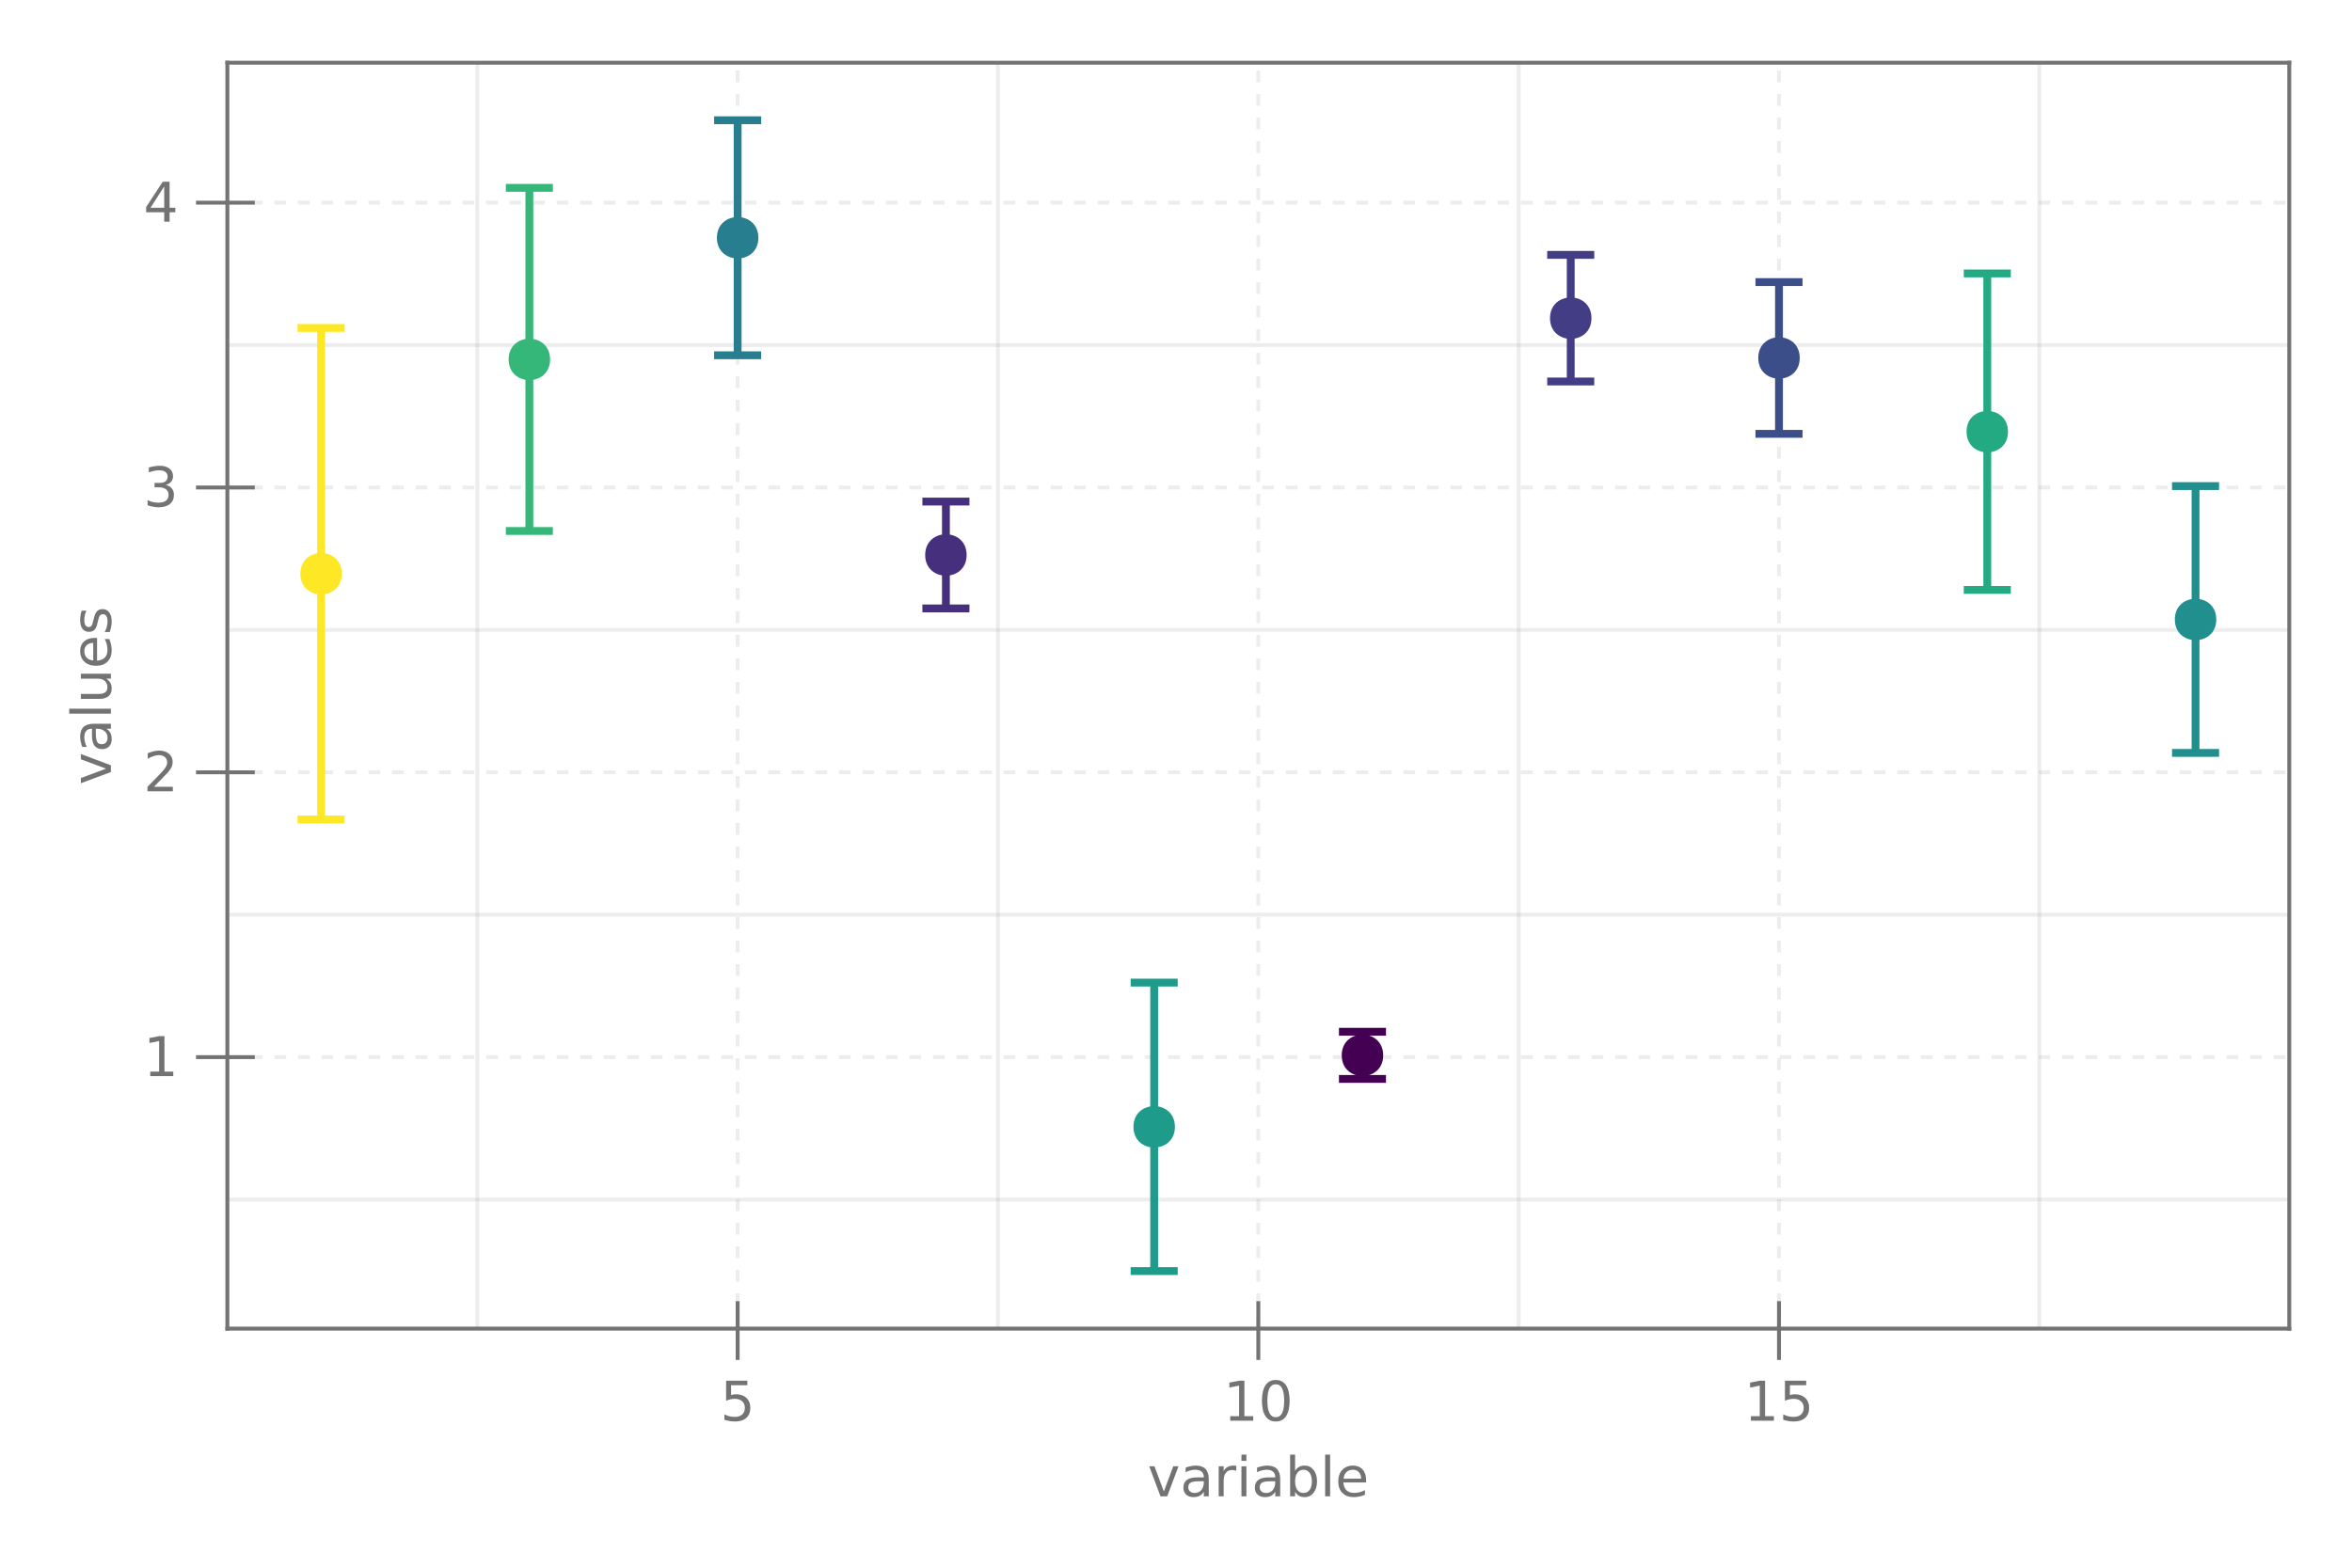 <?xml version="1.0" encoding="UTF-8"?>
<svg xmlns="http://www.w3.org/2000/svg" xmlns:xlink="http://www.w3.org/1999/xlink" width="600" height="400" viewBox="0 0 600 400">
<defs>
<g>
<g id="glyph-0-0-d55feac8">
<path d="M 0.422 -7.656 L 1.75 -7.656 L 4.141 -1.234 L 6.531 -7.656 L 7.875 -7.656 L 5 0 L 3.281 0 Z M 0.422 -7.656 "/>
</g>
<g id="glyph-0-1-d55feac8">
<path d="M 1.312 -7.656 L 2.578 -7.656 L 2.578 0 L 1.312 0 Z M 1.312 -10.641 L 2.578 -10.641 L 2.578 -9.047 L 1.312 -9.047 Z M 1.312 -10.641 "/>
</g>
<g id="glyph-0-2-d55feac8">
<path d="M 7.875 -4.141 L 7.875 -3.531 L 2.078 -3.531 C 2.141 -2.664 2.398 -2.004 2.859 -1.547 C 3.328 -1.098 3.977 -0.875 4.812 -0.875 C 5.301 -0.875 5.77 -0.93 6.219 -1.047 C 6.676 -1.16 7.129 -1.336 7.578 -1.578 L 7.578 -0.391 C 7.117 -0.203 6.648 -0.055 6.172 0.047 C 5.703 0.148 5.227 0.203 4.75 0.203 C 3.52 0.203 2.547 -0.148 1.828 -0.859 C 1.117 -1.578 0.766 -2.539 0.766 -3.75 C 0.766 -5.008 1.102 -6.004 1.781 -6.734 C 2.457 -7.473 3.375 -7.844 4.531 -7.844 C 5.562 -7.844 6.375 -7.508 6.969 -6.844 C 7.57 -6.188 7.875 -5.285 7.875 -4.141 Z M 6.609 -4.516 C 6.598 -5.203 6.406 -5.75 6.031 -6.156 C 5.656 -6.57 5.16 -6.781 4.547 -6.781 C 3.836 -6.781 3.27 -6.578 2.844 -6.172 C 2.426 -5.773 2.188 -5.219 2.125 -4.5 Z M 6.609 -4.516 "/>
</g>
<g id="glyph-0-3-d55feac8">
<path d="M 1.516 -10.203 L 6.938 -10.203 L 6.938 -9.047 L 2.781 -9.047 L 2.781 -6.547 C 2.977 -6.609 3.176 -6.656 3.375 -6.688 C 3.57 -6.727 3.773 -6.75 3.984 -6.75 C 5.117 -6.75 6.02 -6.438 6.688 -5.812 C 7.352 -5.188 7.688 -4.344 7.688 -3.281 C 7.688 -2.176 7.344 -1.316 6.656 -0.703 C 5.977 -0.098 5.016 0.203 3.766 0.203 C 3.336 0.203 2.898 0.164 2.453 0.094 C 2.016 0.02 1.555 -0.086 1.078 -0.234 L 1.078 -1.625 C 1.492 -1.406 1.922 -1.238 2.359 -1.125 C 2.797 -1.02 3.254 -0.969 3.734 -0.969 C 4.523 -0.969 5.148 -1.172 5.609 -1.578 C 6.066 -1.992 6.297 -2.562 6.297 -3.281 C 6.297 -3.988 6.066 -4.547 5.609 -4.953 C 5.148 -5.367 4.523 -5.578 3.734 -5.578 C 3.367 -5.578 3 -5.535 2.625 -5.453 C 2.258 -5.379 1.891 -5.254 1.516 -5.078 Z M 1.516 -10.203 "/>
</g>
<g id="glyph-1-0-d55feac8">
<path d="M 4.797 -3.844 C 3.785 -3.844 3.082 -3.727 2.688 -3.5 C 2.289 -3.27 2.094 -2.875 2.094 -2.312 C 2.094 -1.863 2.238 -1.508 2.531 -1.25 C 2.832 -0.988 3.234 -0.859 3.734 -0.859 C 4.43 -0.859 4.988 -1.102 5.406 -1.594 C 5.832 -2.094 6.047 -2.75 6.047 -3.562 L 6.047 -3.844 Z M 7.312 -4.375 L 7.312 0 L 6.047 0 L 6.047 -1.156 C 5.766 -0.695 5.406 -0.352 4.969 -0.125 C 4.539 0.094 4.02 0.203 3.406 0.203 C 2.625 0.203 2 -0.016 1.531 -0.453 C 1.07 -0.898 0.844 -1.492 0.844 -2.234 C 0.844 -3.086 1.129 -3.734 1.703 -4.172 C 2.285 -4.609 3.145 -4.828 4.281 -4.828 L 6.047 -4.828 L 6.047 -4.953 C 6.047 -5.535 5.852 -5.984 5.469 -6.297 C 5.094 -6.617 4.562 -6.781 3.875 -6.781 C 3.438 -6.781 3.008 -6.723 2.594 -6.609 C 2.176 -6.504 1.781 -6.348 1.406 -6.141 L 1.406 -7.312 C 1.863 -7.488 2.305 -7.617 2.734 -7.703 C 3.172 -7.797 3.594 -7.844 4 -7.844 C 5.113 -7.844 5.941 -7.555 6.484 -6.984 C 7.035 -6.41 7.312 -5.539 7.312 -4.375 Z M 7.312 -4.375 "/>
</g>
<g id="glyph-1-1-d55feac8">
<path d="M 5.75 -6.484 C 5.613 -6.566 5.461 -6.625 5.297 -6.656 C 5.129 -6.695 4.945 -6.719 4.75 -6.719 C 4.031 -6.719 3.477 -6.484 3.094 -6.016 C 2.719 -5.555 2.531 -4.895 2.531 -4.031 L 2.531 0 L 1.266 0 L 1.266 -7.656 L 2.531 -7.656 L 2.531 -6.469 C 2.801 -6.938 3.145 -7.281 3.562 -7.5 C 3.988 -7.727 4.504 -7.844 5.109 -7.844 C 5.203 -7.844 5.301 -7.836 5.406 -7.828 C 5.508 -7.816 5.625 -7.797 5.75 -7.766 Z M 5.75 -6.484 "/>
</g>
<g id="glyph-1-2-d55feac8">
<path d="M 1.734 -1.156 L 4 -1.156 L 4 -8.953 L 1.531 -8.453 L 1.531 -9.719 L 3.984 -10.203 L 5.359 -10.203 L 5.359 -1.156 L 7.609 -1.156 L 7.609 0 L 1.734 0 Z M 1.734 -1.156 "/>
</g>
<g id="glyph-2-0-d55feac8">
<path d="M 6.812 -3.828 C 6.812 -4.742 6.617 -5.461 6.234 -5.984 C 5.859 -6.516 5.336 -6.781 4.672 -6.781 C 4.004 -6.781 3.477 -6.516 3.094 -5.984 C 2.719 -5.461 2.531 -4.742 2.531 -3.828 C 2.531 -2.898 2.719 -2.172 3.094 -1.641 C 3.477 -1.117 4.004 -0.859 4.672 -0.859 C 5.336 -0.859 5.859 -1.117 6.234 -1.641 C 6.617 -2.172 6.812 -2.898 6.812 -3.828 Z M 2.531 -6.5 C 2.801 -6.945 3.133 -7.281 3.531 -7.5 C 3.938 -7.727 4.422 -7.844 4.984 -7.844 C 5.91 -7.844 6.664 -7.473 7.25 -6.734 C 7.832 -5.992 8.125 -5.023 8.125 -3.828 C 8.125 -2.617 7.832 -1.645 7.25 -0.906 C 6.664 -0.164 5.91 0.203 4.984 0.203 C 4.422 0.203 3.938 0.094 3.531 -0.125 C 3.133 -0.352 2.801 -0.695 2.531 -1.156 L 2.531 0 L 1.266 0 L 1.266 -10.641 L 2.531 -10.641 Z M 2.531 -6.5 "/>
</g>
<g id="glyph-2-1-d55feac8">
<path d="M 1.312 -10.641 L 2.578 -10.641 L 2.578 0 L 1.312 0 Z M 1.312 -10.641 "/>
</g>
<g id="glyph-2-2-d55feac8">
<path d="M 4.453 -9.297 C 3.742 -9.297 3.207 -8.945 2.844 -8.25 C 2.488 -7.551 2.312 -6.5 2.312 -5.094 C 2.312 -3.695 2.488 -2.645 2.844 -1.938 C 3.207 -1.238 3.742 -0.891 4.453 -0.891 C 5.172 -0.891 5.707 -1.238 6.062 -1.938 C 6.414 -2.645 6.594 -3.695 6.594 -5.094 C 6.594 -6.5 6.414 -7.551 6.062 -8.25 C 5.707 -8.945 5.172 -9.297 4.453 -9.297 Z M 4.453 -10.391 C 5.598 -10.391 6.473 -9.938 7.078 -9.031 C 7.68 -8.125 7.984 -6.812 7.984 -5.094 C 7.984 -3.375 7.68 -2.062 7.078 -1.156 C 6.473 -0.25 5.598 0.203 4.453 0.203 C 3.305 0.203 2.43 -0.25 1.828 -1.156 C 1.223 -2.062 0.922 -3.375 0.922 -5.094 C 0.922 -6.812 1.223 -8.125 1.828 -9.031 C 2.43 -9.938 3.305 -10.391 4.453 -10.391 Z M 4.453 -10.391 "/>
</g>
<g id="glyph-2-3-d55feac8">
<path d="M 1.734 -1.156 L 4 -1.156 L 4 -8.953 L 1.531 -8.453 L 1.531 -9.719 L 3.984 -10.203 L 5.359 -10.203 L 5.359 -1.156 L 7.609 -1.156 L 7.609 0 L 1.734 0 Z M 1.734 -1.156 "/>
</g>
<g id="glyph-3-0-d55feac8">
<path d="M 1.516 -10.203 L 6.938 -10.203 L 6.938 -9.047 L 2.781 -9.047 L 2.781 -6.547 C 2.977 -6.609 3.176 -6.656 3.375 -6.688 C 3.57 -6.727 3.773 -6.75 3.984 -6.75 C 5.117 -6.75 6.02 -6.438 6.688 -5.812 C 7.352 -5.188 7.688 -4.344 7.688 -3.281 C 7.688 -2.176 7.344 -1.316 6.656 -0.703 C 5.977 -0.098 5.016 0.203 3.766 0.203 C 3.336 0.203 2.898 0.164 2.453 0.094 C 2.016 0.02 1.555 -0.086 1.078 -0.234 L 1.078 -1.625 C 1.492 -1.406 1.922 -1.238 2.359 -1.125 C 2.797 -1.02 3.254 -0.969 3.734 -0.969 C 4.523 -0.969 5.148 -1.172 5.609 -1.578 C 6.066 -1.992 6.297 -2.562 6.297 -3.281 C 6.297 -3.988 6.066 -4.547 5.609 -4.953 C 5.148 -5.367 4.523 -5.578 3.734 -5.578 C 3.367 -5.578 3 -5.535 2.625 -5.453 C 2.258 -5.379 1.891 -5.254 1.516 -5.078 Z M 1.516 -10.203 "/>
</g>
<g id="glyph-4-0-d55feac8">
<path d="M -7.656 -0.422 L -7.656 -1.75 L -1.234 -4.141 L -7.656 -6.531 L -7.656 -7.875 L 0 -5 L 0 -3.281 Z M -7.656 -0.422 "/>
</g>
<g id="glyph-5-0-d55feac8">
<path d="M -3.844 -4.797 C -3.844 -3.785 -3.727 -3.082 -3.5 -2.688 C -3.27 -2.289 -2.875 -2.094 -2.312 -2.094 C -1.863 -2.094 -1.508 -2.238 -1.25 -2.531 C -0.988 -2.832 -0.859 -3.234 -0.859 -3.734 C -0.859 -4.43 -1.102 -4.988 -1.594 -5.406 C -2.094 -5.832 -2.75 -6.047 -3.562 -6.047 L -3.844 -6.047 Z M -4.375 -7.312 L 0 -7.312 L 0 -6.047 L -1.156 -6.047 C -0.695 -5.766 -0.352 -5.406 -0.125 -4.969 C 0.094 -4.539 0.203 -4.02 0.203 -3.406 C 0.203 -2.625 -0.016 -2 -0.453 -1.531 C -0.898 -1.07 -1.492 -0.844 -2.234 -0.844 C -3.086 -0.844 -3.734 -1.129 -4.172 -1.703 C -4.609 -2.285 -4.828 -3.145 -4.828 -4.281 L -4.828 -6.047 L -4.953 -6.047 C -5.535 -6.047 -5.984 -5.852 -6.297 -5.469 C -6.617 -5.094 -6.781 -4.562 -6.781 -3.875 C -6.781 -3.438 -6.723 -3.008 -6.609 -2.594 C -6.504 -2.176 -6.348 -1.781 -6.141 -1.406 L -7.312 -1.406 C -7.488 -1.863 -7.617 -2.305 -7.703 -2.734 C -7.797 -3.172 -7.844 -3.594 -7.844 -4 C -7.844 -5.113 -7.555 -5.941 -6.984 -6.484 C -6.41 -7.035 -5.539 -7.312 -4.375 -7.312 Z M -4.375 -7.312 "/>
</g>
<g id="glyph-5-1-d55feac8">
<path d="M -10.641 -1.312 L -10.641 -2.578 L 0 -2.578 L 0 -1.312 Z M -10.641 -1.312 "/>
</g>
<g id="glyph-5-2-d55feac8">
<path d="M -3.016 -1.188 L -7.656 -1.188 L -7.656 -2.453 L -3.062 -2.453 C -2.344 -2.453 -1.801 -2.594 -1.438 -2.875 C -1.07 -3.156 -0.891 -3.578 -0.891 -4.141 C -0.891 -4.816 -1.102 -5.352 -1.531 -5.75 C -1.969 -6.145 -2.562 -6.344 -3.312 -6.344 L -7.656 -6.344 L -7.656 -7.609 L 0 -7.609 L 0 -6.344 L -1.172 -6.344 C -0.711 -6.039 -0.367 -5.688 -0.141 -5.281 C 0.086 -4.875 0.203 -4.406 0.203 -3.875 C 0.203 -3 -0.066 -2.332 -0.609 -1.875 C -1.16 -1.414 -1.961 -1.188 -3.016 -1.188 Z M -7.844 -4.359 Z M -7.844 -4.359 "/>
</g>
<g id="glyph-5-3-d55feac8">
<path d="M -4.141 -7.875 L -3.531 -7.875 L -3.531 -2.078 C -2.664 -2.141 -2.004 -2.398 -1.547 -2.859 C -1.098 -3.328 -0.875 -3.977 -0.875 -4.812 C -0.875 -5.301 -0.93 -5.77 -1.047 -6.219 C -1.16 -6.676 -1.336 -7.129 -1.578 -7.578 L -0.391 -7.578 C -0.203 -7.117 -0.055 -6.648 0.047 -6.172 C 0.148 -5.703 0.203 -5.227 0.203 -4.75 C 0.203 -3.52 -0.148 -2.547 -0.859 -1.828 C -1.578 -1.117 -2.539 -0.766 -3.75 -0.766 C -5.008 -0.766 -6.004 -1.102 -6.734 -1.781 C -7.473 -2.457 -7.844 -3.375 -7.844 -4.531 C -7.844 -5.562 -7.508 -6.375 -6.844 -6.969 C -6.188 -7.57 -5.285 -7.875 -4.141 -7.875 Z M -4.516 -6.609 C -5.203 -6.598 -5.75 -6.406 -6.156 -6.031 C -6.57 -5.656 -6.781 -5.16 -6.781 -4.547 C -6.781 -3.836 -6.578 -3.27 -6.172 -2.844 C -5.773 -2.426 -5.219 -2.188 -4.5 -2.125 Z M -4.516 -6.609 "/>
</g>
<g id="glyph-5-4-d55feac8">
<path d="M -7.438 -6.203 L -6.234 -6.203 C -6.422 -5.848 -6.555 -5.477 -6.641 -5.094 C -6.734 -4.707 -6.781 -4.312 -6.781 -3.906 C -6.781 -3.281 -6.688 -2.812 -6.5 -2.5 C -6.312 -2.188 -6.023 -2.031 -5.641 -2.031 C -5.348 -2.031 -5.117 -2.141 -4.953 -2.359 C -4.785 -2.586 -4.629 -3.039 -4.484 -3.719 L -4.375 -4.141 C -4.188 -5.035 -3.914 -5.672 -3.562 -6.047 C -3.219 -6.422 -2.734 -6.609 -2.109 -6.609 C -1.398 -6.609 -0.836 -6.328 -0.422 -5.766 C -0.004 -5.203 0.203 -4.43 0.203 -3.453 C 0.203 -3.035 0.16 -2.602 0.078 -2.156 C -0.004 -1.719 -0.125 -1.254 -0.281 -0.766 L -1.578 -0.766 C -1.336 -1.223 -1.156 -1.676 -1.031 -2.125 C -0.914 -2.582 -0.859 -3.031 -0.859 -3.469 C -0.859 -4.062 -0.957 -4.516 -1.156 -4.828 C -1.363 -5.148 -1.648 -5.312 -2.016 -5.312 C -2.359 -5.312 -2.617 -5.195 -2.797 -4.969 C -2.984 -4.738 -3.16 -4.234 -3.328 -3.453 L -3.438 -3.016 C -3.594 -2.242 -3.844 -1.68 -4.188 -1.328 C -4.531 -0.984 -4.992 -0.812 -5.578 -0.812 C -6.305 -0.812 -6.863 -1.066 -7.25 -1.578 C -7.645 -2.086 -7.844 -2.812 -7.844 -3.75 C -7.844 -4.219 -7.805 -4.656 -7.734 -5.062 C -7.672 -5.477 -7.57 -5.859 -7.438 -6.203 Z M -7.438 -6.203 "/>
</g>
<g id="glyph-6-0-d55feac8">
<path d="M 1.734 -1.156 L 4 -1.156 L 4 -8.953 L 1.531 -8.453 L 1.531 -9.719 L 3.984 -10.203 L 5.359 -10.203 L 5.359 -1.156 L 7.609 -1.156 L 7.609 0 L 1.734 0 Z M 1.734 -1.156 "/>
</g>
<g id="glyph-6-1-d55feac8">
<path d="M 5.688 -5.5 C 6.344 -5.363 6.852 -5.07 7.219 -4.625 C 7.594 -4.176 7.781 -3.625 7.781 -2.969 C 7.781 -1.957 7.43 -1.176 6.734 -0.625 C 6.047 -0.07 5.066 0.203 3.797 0.203 C 3.367 0.203 2.926 0.156 2.469 0.062 C 2.02 -0.02 1.551 -0.145 1.062 -0.312 L 1.062 -1.641 C 1.445 -1.422 1.867 -1.254 2.328 -1.141 C 2.785 -1.023 3.258 -0.969 3.75 -0.969 C 4.613 -0.969 5.27 -1.133 5.719 -1.469 C 6.176 -1.812 6.406 -2.312 6.406 -2.969 C 6.406 -3.57 6.191 -4.039 5.766 -4.375 C 5.348 -4.719 4.766 -4.891 4.016 -4.891 L 2.828 -4.891 L 2.828 -6.016 L 4.078 -6.016 C 4.754 -6.016 5.27 -6.148 5.625 -6.422 C 5.988 -6.703 6.172 -7.098 6.172 -7.609 C 6.172 -8.129 5.984 -8.531 5.609 -8.812 C 5.242 -9.094 4.711 -9.234 4.016 -9.234 C 3.641 -9.234 3.234 -9.191 2.797 -9.109 C 2.367 -9.023 1.895 -8.895 1.375 -8.719 L 1.375 -9.953 C 1.895 -10.098 2.383 -10.207 2.844 -10.281 C 3.301 -10.352 3.734 -10.391 4.141 -10.391 C 5.191 -10.391 6.02 -10.148 6.625 -9.672 C 7.238 -9.203 7.547 -8.562 7.547 -7.75 C 7.547 -7.176 7.383 -6.695 7.062 -6.312 C 6.738 -5.926 6.281 -5.656 5.688 -5.5 Z M 5.688 -5.5 "/>
</g>
<g id="glyph-6-2-d55feac8">
<path d="M 5.297 -9 L 1.812 -3.562 L 5.297 -3.562 Z M 4.922 -10.203 L 6.672 -10.203 L 6.672 -3.562 L 8.125 -3.562 L 8.125 -2.406 L 6.672 -2.406 L 6.672 0 L 5.297 0 L 5.297 -2.406 L 0.688 -2.406 L 0.688 -3.734 Z M 4.922 -10.203 "/>
</g>
<g id="glyph-7-0-d55feac8">
<path d="M 2.688 -1.156 L 7.5 -1.156 L 7.5 0 L 1.031 0 L 1.031 -1.156 C 1.551 -1.695 2.266 -2.426 3.172 -3.344 C 4.078 -4.258 4.645 -4.848 4.875 -5.109 C 5.312 -5.609 5.617 -6.031 5.797 -6.375 C 5.973 -6.719 6.062 -7.055 6.062 -7.391 C 6.062 -7.93 5.867 -8.375 5.484 -8.719 C 5.109 -9.062 4.613 -9.234 4 -9.234 C 3.57 -9.234 3.117 -9.156 2.641 -9 C 2.16 -8.852 1.645 -8.625 1.094 -8.312 L 1.094 -9.719 C 1.645 -9.938 2.16 -10.102 2.641 -10.219 C 3.129 -10.332 3.578 -10.391 3.984 -10.391 C 5.035 -10.391 5.875 -10.125 6.5 -9.594 C 7.133 -9.07 7.453 -8.367 7.453 -7.484 C 7.453 -7.055 7.375 -6.656 7.219 -6.281 C 7.062 -5.906 6.773 -5.461 6.359 -4.953 C 6.242 -4.828 5.879 -4.445 5.266 -3.812 C 4.66 -3.176 3.801 -2.289 2.688 -1.156 Z M 2.688 -1.156 "/>
</g>
</g>
</defs>
<path fill="none" stroke-width="1" stroke-linecap="butt" stroke-linejoin="miter" stroke="rgb(55%, 55%, 55%)" stroke-opacity="0.16" stroke-dasharray="3 3" stroke-miterlimit="1.155" d="M 188.172 339 L 188.172 16 "/>
<path fill="none" stroke-width="1" stroke-linecap="butt" stroke-linejoin="miter" stroke="rgb(55%, 55%, 55%)" stroke-opacity="0.16" stroke-dasharray="3 3" stroke-miterlimit="1.155" d="M 321 339 L 321 16 "/>
<path fill="none" stroke-width="1" stroke-linecap="butt" stroke-linejoin="miter" stroke="rgb(55%, 55%, 55%)" stroke-opacity="0.16" stroke-dasharray="3 3" stroke-miterlimit="1.155" d="M 453.828 339 L 453.828 16 "/>
<path fill="none" stroke-width="1" stroke-linecap="butt" stroke-linejoin="miter" stroke="rgb(55%, 55%, 55%)" stroke-opacity="0.16" stroke-miterlimit="1.155" d="M 121.758 339 L 121.758 16 "/>
<path fill="none" stroke-width="1" stroke-linecap="butt" stroke-linejoin="miter" stroke="rgb(55%, 55%, 55%)" stroke-opacity="0.16" stroke-miterlimit="1.155" d="M 254.586 339 L 254.586 16 "/>
<path fill="none" stroke-width="1" stroke-linecap="butt" stroke-linejoin="miter" stroke="rgb(55%, 55%, 55%)" stroke-opacity="0.16" stroke-miterlimit="1.155" d="M 387.414 339 L 387.414 16 "/>
<path fill="none" stroke-width="1" stroke-linecap="butt" stroke-linejoin="miter" stroke="rgb(55%, 55%, 55%)" stroke-opacity="0.16" stroke-miterlimit="1.155" d="M 520.242 339 L 520.242 16 "/>
<path fill="none" stroke-width="1" stroke-linecap="butt" stroke-linejoin="miter" stroke="rgb(55%, 55%, 55%)" stroke-opacity="0.16" stroke-dasharray="3 3" stroke-miterlimit="1.155" d="M 58 269.73 L 584 269.73 "/>
<path fill="none" stroke-width="1" stroke-linecap="butt" stroke-linejoin="miter" stroke="rgb(55%, 55%, 55%)" stroke-opacity="0.16" stroke-dasharray="3 3" stroke-miterlimit="1.155" d="M 58 197.059 L 584 197.059 "/>
<path fill="none" stroke-width="1" stroke-linecap="butt" stroke-linejoin="miter" stroke="rgb(55%, 55%, 55%)" stroke-opacity="0.16" stroke-dasharray="3 3" stroke-miterlimit="1.155" d="M 58 124.387 L 584 124.387 "/>
<path fill="none" stroke-width="1" stroke-linecap="butt" stroke-linejoin="miter" stroke="rgb(55%, 55%, 55%)" stroke-opacity="0.16" stroke-dasharray="3 3" stroke-miterlimit="1.155" d="M 58 51.715 L 584 51.715 "/>
<path fill="none" stroke-width="1" stroke-linecap="butt" stroke-linejoin="miter" stroke="rgb(55%, 55%, 55%)" stroke-opacity="0.16" stroke-miterlimit="1.155" d="M 58 306.066 L 584 306.066 "/>
<path fill="none" stroke-width="1" stroke-linecap="butt" stroke-linejoin="miter" stroke="rgb(55%, 55%, 55%)" stroke-opacity="0.16" stroke-miterlimit="1.155" d="M 58 233.395 L 584 233.395 "/>
<path fill="none" stroke-width="1" stroke-linecap="butt" stroke-linejoin="miter" stroke="rgb(55%, 55%, 55%)" stroke-opacity="0.16" stroke-miterlimit="1.155" d="M 58 160.723 L 584 160.723 "/>
<path fill="none" stroke-width="1" stroke-linecap="butt" stroke-linejoin="miter" stroke="rgb(55%, 55%, 55%)" stroke-opacity="0.16" stroke-miterlimit="1.155" d="M 58 88.051 L 584 88.051 "/>
<g fill="rgb(45.098%, 45.098%, 45.098%)" fill-opacity="1">
<use xlink:href="#glyph-0-0-d55feac8" x="292.761" y="381.792"/>
</g>
<g fill="rgb(45.098%, 45.098%, 45.098%)" fill-opacity="1">
<use xlink:href="#glyph-1-0-d55feac8" x="301.046" y="381.792"/>
</g>
<g fill="rgb(45.098%, 45.098%, 45.098%)" fill-opacity="1">
<use xlink:href="#glyph-1-1-d55feac8" x="309.625" y="381.792"/>
</g>
<g fill="rgb(45.098%, 45.098%, 45.098%)" fill-opacity="1">
<use xlink:href="#glyph-0-1-d55feac8" x="315.381" y="381.792"/>
</g>
<g fill="rgb(45.098%, 45.098%, 45.098%)" fill-opacity="1">
<use xlink:href="#glyph-1-0-d55feac8" x="319.27" y="381.792"/>
</g>
<g fill="rgb(45.098%, 45.098%, 45.098%)" fill-opacity="1">
<use xlink:href="#glyph-2-0-d55feac8" x="327.85" y="381.792"/>
</g>
<g fill="rgb(45.098%, 45.098%, 45.098%)" fill-opacity="1">
<use xlink:href="#glyph-2-1-d55feac8" x="336.736" y="381.792"/>
</g>
<g fill="rgb(45.098%, 45.098%, 45.098%)" fill-opacity="1">
<use xlink:href="#glyph-0-2-d55feac8" x="340.626" y="381.792"/>
</g>
<g fill="rgb(45.098%, 45.098%, 45.098%)" fill-opacity="1">
<use xlink:href="#glyph-3-0-d55feac8" x="183.718" y="362.495"/>
</g>
<g fill="rgb(45.098%, 45.098%, 45.098%)" fill-opacity="1">
<use xlink:href="#glyph-1-2-d55feac8" x="312.093" y="362.495"/>
</g>
<g fill="rgb(45.098%, 45.098%, 45.098%)" fill-opacity="1">
<use xlink:href="#glyph-2-2-d55feac8" x="321" y="362.495"/>
</g>
<g fill="rgb(45.098%, 45.098%, 45.098%)" fill-opacity="1">
<use xlink:href="#glyph-2-3-d55feac8" x="444.921" y="362.495"/>
</g>
<g fill="rgb(45.098%, 45.098%, 45.098%)" fill-opacity="1">
<use xlink:href="#glyph-0-3-d55feac8" x="453.828" y="362.495"/>
</g>
<g fill="rgb(45.098%, 45.098%, 45.098%)" fill-opacity="1">
<use xlink:href="#glyph-4-0-d55feac8" x="28.291" y="200.267"/>
</g>
<g fill="rgb(45.098%, 45.098%, 45.098%)" fill-opacity="1">
<use xlink:href="#glyph-5-0-d55feac8" x="28.291" y="191.982"/>
</g>
<g fill="rgb(45.098%, 45.098%, 45.098%)" fill-opacity="1">
<use xlink:href="#glyph-5-1-d55feac8" x="28.291" y="183.403"/>
</g>
<g fill="rgb(45.098%, 45.098%, 45.098%)" fill-opacity="1">
<use xlink:href="#glyph-5-2-d55feac8" x="28.291" y="179.513"/>
</g>
<g fill="rgb(45.098%, 45.098%, 45.098%)" fill-opacity="1">
<use xlink:href="#glyph-5-3-d55feac8" x="28.291" y="170.64"/>
</g>
<g fill="rgb(45.098%, 45.098%, 45.098%)" fill-opacity="1">
<use xlink:href="#glyph-5-4-d55feac8" x="28.291" y="162.027"/>
</g>
<g fill="rgb(45.098%, 45.098%, 45.098%)" fill-opacity="1">
<use xlink:href="#glyph-6-0-d55feac8" x="36.593" y="274.577"/>
</g>
<g fill="rgb(45.098%, 45.098%, 45.098%)" fill-opacity="1">
<use xlink:href="#glyph-7-0-d55feac8" x="36.593" y="201.906"/>
</g>
<g fill="rgb(45.098%, 45.098%, 45.098%)" fill-opacity="1">
<use xlink:href="#glyph-6-1-d55feac8" x="36.593" y="129.234"/>
</g>
<g fill="rgb(45.098%, 45.098%, 45.098%)" fill-opacity="1">
<use xlink:href="#glyph-6-2-d55feac8" x="36.593" y="56.563"/>
</g>
<path fill="none" stroke-width="2" stroke-linecap="butt" stroke-linejoin="miter" stroke="rgb(99.325%, 90.616%, 14.394%)" stroke-opacity="1" stroke-miterlimit="1.155" d="M 81.91 209.094 L 81.91 83.676 "/>
<path fill="none" stroke-width="2" stroke-linecap="butt" stroke-linejoin="miter" stroke="rgb(20.721%, 71.822%, 47.333%)" stroke-opacity="1" stroke-miterlimit="1.155" d="M 135.039 135.484 L 135.039 47.926 "/>
<path fill="none" stroke-width="2" stroke-linecap="butt" stroke-linejoin="miter" stroke="rgb(15.51%, 49.258%, 55.786%)" stroke-opacity="1" stroke-miterlimit="1.155" d="M 188.172 90.648 L 188.172 30.684 "/>
<path fill="none" stroke-width="2" stroke-linecap="butt" stroke-linejoin="miter" stroke="rgb(27.689%, 18.648%, 49.07%)" stroke-opacity="1" stroke-miterlimit="1.155" d="M 241.305 155.238 L 241.305 127.973 "/>
<path fill="none" stroke-width="2" stroke-linecap="butt" stroke-linejoin="miter" stroke="rgb(11.963%, 60.557%, 54.083%)" stroke-opacity="1" stroke-miterlimit="1.155" d="M 294.434 324.316 L 294.434 250.711 "/>
<path fill="none" stroke-width="2" stroke-linecap="butt" stroke-linejoin="miter" stroke="rgb(26.7%, 0.487%, 32.941%)" stroke-opacity="1" stroke-miterlimit="1.155" d="M 347.566 275.285 L 347.566 263.254 "/>
<path fill="none" stroke-width="2" stroke-linecap="butt" stroke-linejoin="miter" stroke="rgb(26.28%, 24.027%, 51.994%)" stroke-opacity="1" stroke-miterlimit="1.155" d="M 400.695 97.328 L 400.695 65.039 "/>
<path fill="none" stroke-width="2" stroke-linecap="butt" stroke-linejoin="miter" stroke="rgb(23.738%, 30.535%, 54.195%)" stroke-opacity="1" stroke-miterlimit="1.155" d="M 453.828 110.699 L 453.828 71.977 "/>
<path fill="none" stroke-width="2" stroke-linecap="butt" stroke-linejoin="miter" stroke="rgb(13.89%, 66.421%, 51.441%)" stroke-opacity="1" stroke-miterlimit="1.155" d="M 506.961 150.516 L 506.961 69.766 "/>
<path fill="none" stroke-width="2" stroke-linecap="butt" stroke-linejoin="miter" stroke="rgb(12.987%, 55.978%, 55.183%)" stroke-opacity="1" stroke-miterlimit="1.155" d="M 560.09 192.098 L 560.09 124.02 "/>
<path fill="none" stroke-width="2" stroke-linecap="butt" stroke-linejoin="miter" stroke="rgb(99.325%, 90.616%, 14.394%)" stroke-opacity="1" stroke-miterlimit="1.155" d="M 75.91 209.094 L 87.91 209.094 "/>
<path fill="none" stroke-width="2" stroke-linecap="butt" stroke-linejoin="miter" stroke="rgb(99.325%, 90.616%, 14.394%)" stroke-opacity="1" stroke-miterlimit="1.155" d="M 75.91 83.676 L 87.91 83.676 "/>
<path fill="none" stroke-width="2" stroke-linecap="butt" stroke-linejoin="miter" stroke="rgb(20.721%, 71.822%, 47.333%)" stroke-opacity="1" stroke-miterlimit="1.155" d="M 129.039 135.484 L 141.039 135.484 "/>
<path fill="none" stroke-width="2" stroke-linecap="butt" stroke-linejoin="miter" stroke="rgb(20.721%, 71.822%, 47.333%)" stroke-opacity="1" stroke-miterlimit="1.155" d="M 129.039 47.926 L 141.039 47.926 "/>
<path fill="none" stroke-width="2" stroke-linecap="butt" stroke-linejoin="miter" stroke="rgb(15.51%, 49.258%, 55.786%)" stroke-opacity="1" stroke-miterlimit="1.155" d="M 182.172 90.648 L 194.172 90.648 "/>
<path fill="none" stroke-width="2" stroke-linecap="butt" stroke-linejoin="miter" stroke="rgb(15.51%, 49.258%, 55.786%)" stroke-opacity="1" stroke-miterlimit="1.155" d="M 182.172 30.684 L 194.172 30.684 "/>
<path fill="none" stroke-width="2" stroke-linecap="butt" stroke-linejoin="miter" stroke="rgb(27.689%, 18.648%, 49.07%)" stroke-opacity="1" stroke-miterlimit="1.155" d="M 235.305 155.238 L 247.305 155.238 "/>
<path fill="none" stroke-width="2" stroke-linecap="butt" stroke-linejoin="miter" stroke="rgb(27.689%, 18.648%, 49.07%)" stroke-opacity="1" stroke-miterlimit="1.155" d="M 235.305 127.973 L 247.305 127.973 "/>
<path fill="none" stroke-width="2" stroke-linecap="butt" stroke-linejoin="miter" stroke="rgb(11.963%, 60.557%, 54.083%)" stroke-opacity="1" stroke-miterlimit="1.155" d="M 288.434 324.316 L 300.434 324.316 "/>
<path fill="none" stroke-width="2" stroke-linecap="butt" stroke-linejoin="miter" stroke="rgb(11.963%, 60.557%, 54.083%)" stroke-opacity="1" stroke-miterlimit="1.155" d="M 288.434 250.711 L 300.434 250.711 "/>
<path fill="none" stroke-width="2" stroke-linecap="butt" stroke-linejoin="miter" stroke="rgb(26.7%, 0.487%, 32.941%)" stroke-opacity="1" stroke-miterlimit="1.155" d="M 341.566 275.285 L 353.566 275.285 "/>
<path fill="none" stroke-width="2" stroke-linecap="butt" stroke-linejoin="miter" stroke="rgb(26.7%, 0.487%, 32.941%)" stroke-opacity="1" stroke-miterlimit="1.155" d="M 341.566 263.254 L 353.566 263.254 "/>
<path fill="none" stroke-width="2" stroke-linecap="butt" stroke-linejoin="miter" stroke="rgb(26.28%, 24.027%, 51.994%)" stroke-opacity="1" stroke-miterlimit="1.155" d="M 394.695 97.328 L 406.695 97.328 "/>
<path fill="none" stroke-width="2" stroke-linecap="butt" stroke-linejoin="miter" stroke="rgb(26.28%, 24.027%, 51.994%)" stroke-opacity="1" stroke-miterlimit="1.155" d="M 394.695 65.039 L 406.695 65.039 "/>
<path fill="none" stroke-width="2" stroke-linecap="butt" stroke-linejoin="miter" stroke="rgb(23.738%, 30.535%, 54.195%)" stroke-opacity="1" stroke-miterlimit="1.155" d="M 447.828 110.699 L 459.828 110.699 "/>
<path fill="none" stroke-width="2" stroke-linecap="butt" stroke-linejoin="miter" stroke="rgb(23.738%, 30.535%, 54.195%)" stroke-opacity="1" stroke-miterlimit="1.155" d="M 447.828 71.977 L 459.828 71.977 "/>
<path fill="none" stroke-width="2" stroke-linecap="butt" stroke-linejoin="miter" stroke="rgb(13.89%, 66.421%, 51.441%)" stroke-opacity="1" stroke-miterlimit="1.155" d="M 500.961 150.516 L 512.961 150.516 "/>
<path fill="none" stroke-width="2" stroke-linecap="butt" stroke-linejoin="miter" stroke="rgb(13.89%, 66.421%, 51.441%)" stroke-opacity="1" stroke-miterlimit="1.155" d="M 500.961 69.766 L 512.961 69.766 "/>
<path fill="none" stroke-width="2" stroke-linecap="butt" stroke-linejoin="miter" stroke="rgb(12.987%, 55.978%, 55.183%)" stroke-opacity="1" stroke-miterlimit="1.155" d="M 554.09 192.098 L 566.09 192.098 "/>
<path fill="none" stroke-width="2" stroke-linecap="butt" stroke-linejoin="miter" stroke="rgb(12.987%, 55.978%, 55.183%)" stroke-opacity="1" stroke-miterlimit="1.155" d="M 554.09 124.02 L 566.09 124.02 "/>
<path fill-rule="nonzero" fill="rgb(99.325%, 90.616%, 14.394%)" fill-opacity="1" d="M 87.195 146.387 C 87.195 139.336 76.621 139.336 76.621 146.387 C 76.621 153.438 87.195 153.438 87.195 146.387 Z M 87.195 146.387 "/>
<path fill-rule="nonzero" fill="rgb(20.721%, 71.822%, 47.333%)" fill-opacity="1" d="M 140.328 91.703 C 140.328 84.652 129.754 84.652 129.754 91.703 C 129.754 98.754 140.328 98.754 140.328 91.703 Z M 140.328 91.703 "/>
<path fill-rule="nonzero" fill="rgb(15.51%, 49.258%, 55.786%)" fill-opacity="1" d="M 193.461 60.664 C 193.461 53.613 182.883 53.613 182.883 60.664 C 182.883 67.715 193.461 67.715 193.461 60.664 Z M 193.461 60.664 "/>
<path fill-rule="nonzero" fill="rgb(27.689%, 18.648%, 49.07%)" fill-opacity="1" d="M 246.59 141.605 C 246.59 134.555 236.016 134.555 236.016 141.605 C 236.016 148.656 246.59 148.656 246.59 141.605 Z M 246.59 141.605 "/>
<path fill-rule="nonzero" fill="rgb(11.963%, 60.557%, 54.083%)" fill-opacity="1" d="M 299.723 287.516 C 299.723 280.465 289.148 280.465 289.148 287.516 C 289.148 294.562 299.723 294.562 299.723 287.516 Z M 299.723 287.516 "/>
<path fill-rule="nonzero" fill="rgb(26.7%, 0.487%, 32.941%)" fill-opacity="1" d="M 352.852 269.27 C 352.852 262.219 342.277 262.219 342.277 269.27 C 342.277 276.32 352.852 276.32 352.852 269.27 Z M 352.852 269.27 "/>
<path fill-rule="nonzero" fill="rgb(26.28%, 24.027%, 51.994%)" fill-opacity="1" d="M 405.984 81.184 C 405.984 74.133 395.41 74.133 395.41 81.184 C 395.41 88.234 405.984 88.234 405.984 81.184 Z M 405.984 81.184 "/>
<path fill-rule="nonzero" fill="rgb(23.738%, 30.535%, 54.195%)" fill-opacity="1" d="M 459.117 91.336 C 459.117 84.289 448.539 84.289 448.539 91.336 C 448.539 98.387 459.117 98.387 459.117 91.336 Z M 459.117 91.336 "/>
<path fill-rule="nonzero" fill="rgb(13.89%, 66.421%, 51.441%)" fill-opacity="1" d="M 512.246 110.141 C 512.246 103.09 501.672 103.09 501.672 110.141 C 501.672 117.191 512.246 117.191 512.246 110.141 Z M 512.246 110.141 "/>
<path fill-rule="nonzero" fill="rgb(12.987%, 55.978%, 55.183%)" fill-opacity="1" d="M 565.379 158.059 C 565.379 151.008 554.805 151.008 554.805 158.059 C 554.805 165.109 565.379 165.109 565.379 158.059 Z M 565.379 158.059 "/>
<path fill="none" stroke-width="1" stroke-linecap="butt" stroke-linejoin="miter" stroke="rgb(45.098%, 45.098%, 45.098%)" stroke-opacity="1" stroke-miterlimit="1.155" d="M 188.172 332 L 188.172 347 "/>
<path fill="none" stroke-width="1" stroke-linecap="butt" stroke-linejoin="miter" stroke="rgb(45.098%, 45.098%, 45.098%)" stroke-opacity="1" stroke-miterlimit="1.155" d="M 321 332 L 321 347 "/>
<path fill="none" stroke-width="1" stroke-linecap="butt" stroke-linejoin="miter" stroke="rgb(45.098%, 45.098%, 45.098%)" stroke-opacity="1" stroke-miterlimit="1.155" d="M 453.828 332 L 453.828 347 "/>
<path fill="none" stroke-width="1" stroke-linecap="butt" stroke-linejoin="miter" stroke="rgb(45.098%, 45.098%, 45.098%)" stroke-opacity="1" stroke-miterlimit="1.155" d="M 65 269.73 L 50 269.73 "/>
<path fill="none" stroke-width="1" stroke-linecap="butt" stroke-linejoin="miter" stroke="rgb(45.098%, 45.098%, 45.098%)" stroke-opacity="1" stroke-miterlimit="1.155" d="M 65 197.059 L 50 197.059 "/>
<path fill="none" stroke-width="1" stroke-linecap="butt" stroke-linejoin="miter" stroke="rgb(45.098%, 45.098%, 45.098%)" stroke-opacity="1" stroke-miterlimit="1.155" d="M 65 124.387 L 50 124.387 "/>
<path fill="none" stroke-width="1" stroke-linecap="butt" stroke-linejoin="miter" stroke="rgb(45.098%, 45.098%, 45.098%)" stroke-opacity="1" stroke-miterlimit="1.155" d="M 65 51.715 L 50 51.715 "/>
<path fill="none" stroke-width="1" stroke-linecap="butt" stroke-linejoin="miter" stroke="rgb(45.098%, 45.098%, 45.098%)" stroke-opacity="1" stroke-miterlimit="1.155" d="M 57.5 339 L 584.5 339 "/>
<path fill="none" stroke-width="1" stroke-linecap="butt" stroke-linejoin="miter" stroke="rgb(45.098%, 45.098%, 45.098%)" stroke-opacity="1" stroke-miterlimit="1.155" d="M 58 339.5 L 58 15.5 "/>
<path fill="none" stroke-width="1" stroke-linecap="butt" stroke-linejoin="miter" stroke="rgb(45.098%, 45.098%, 45.098%)" stroke-opacity="1" stroke-miterlimit="1.155" d="M 57.5 16 L 584.5 16 "/>
<path fill="none" stroke-width="1" stroke-linecap="butt" stroke-linejoin="miter" stroke="rgb(45.098%, 45.098%, 45.098%)" stroke-opacity="1" stroke-miterlimit="1.155" d="M 584 339.5 L 584 15.5 "/>
</svg>
